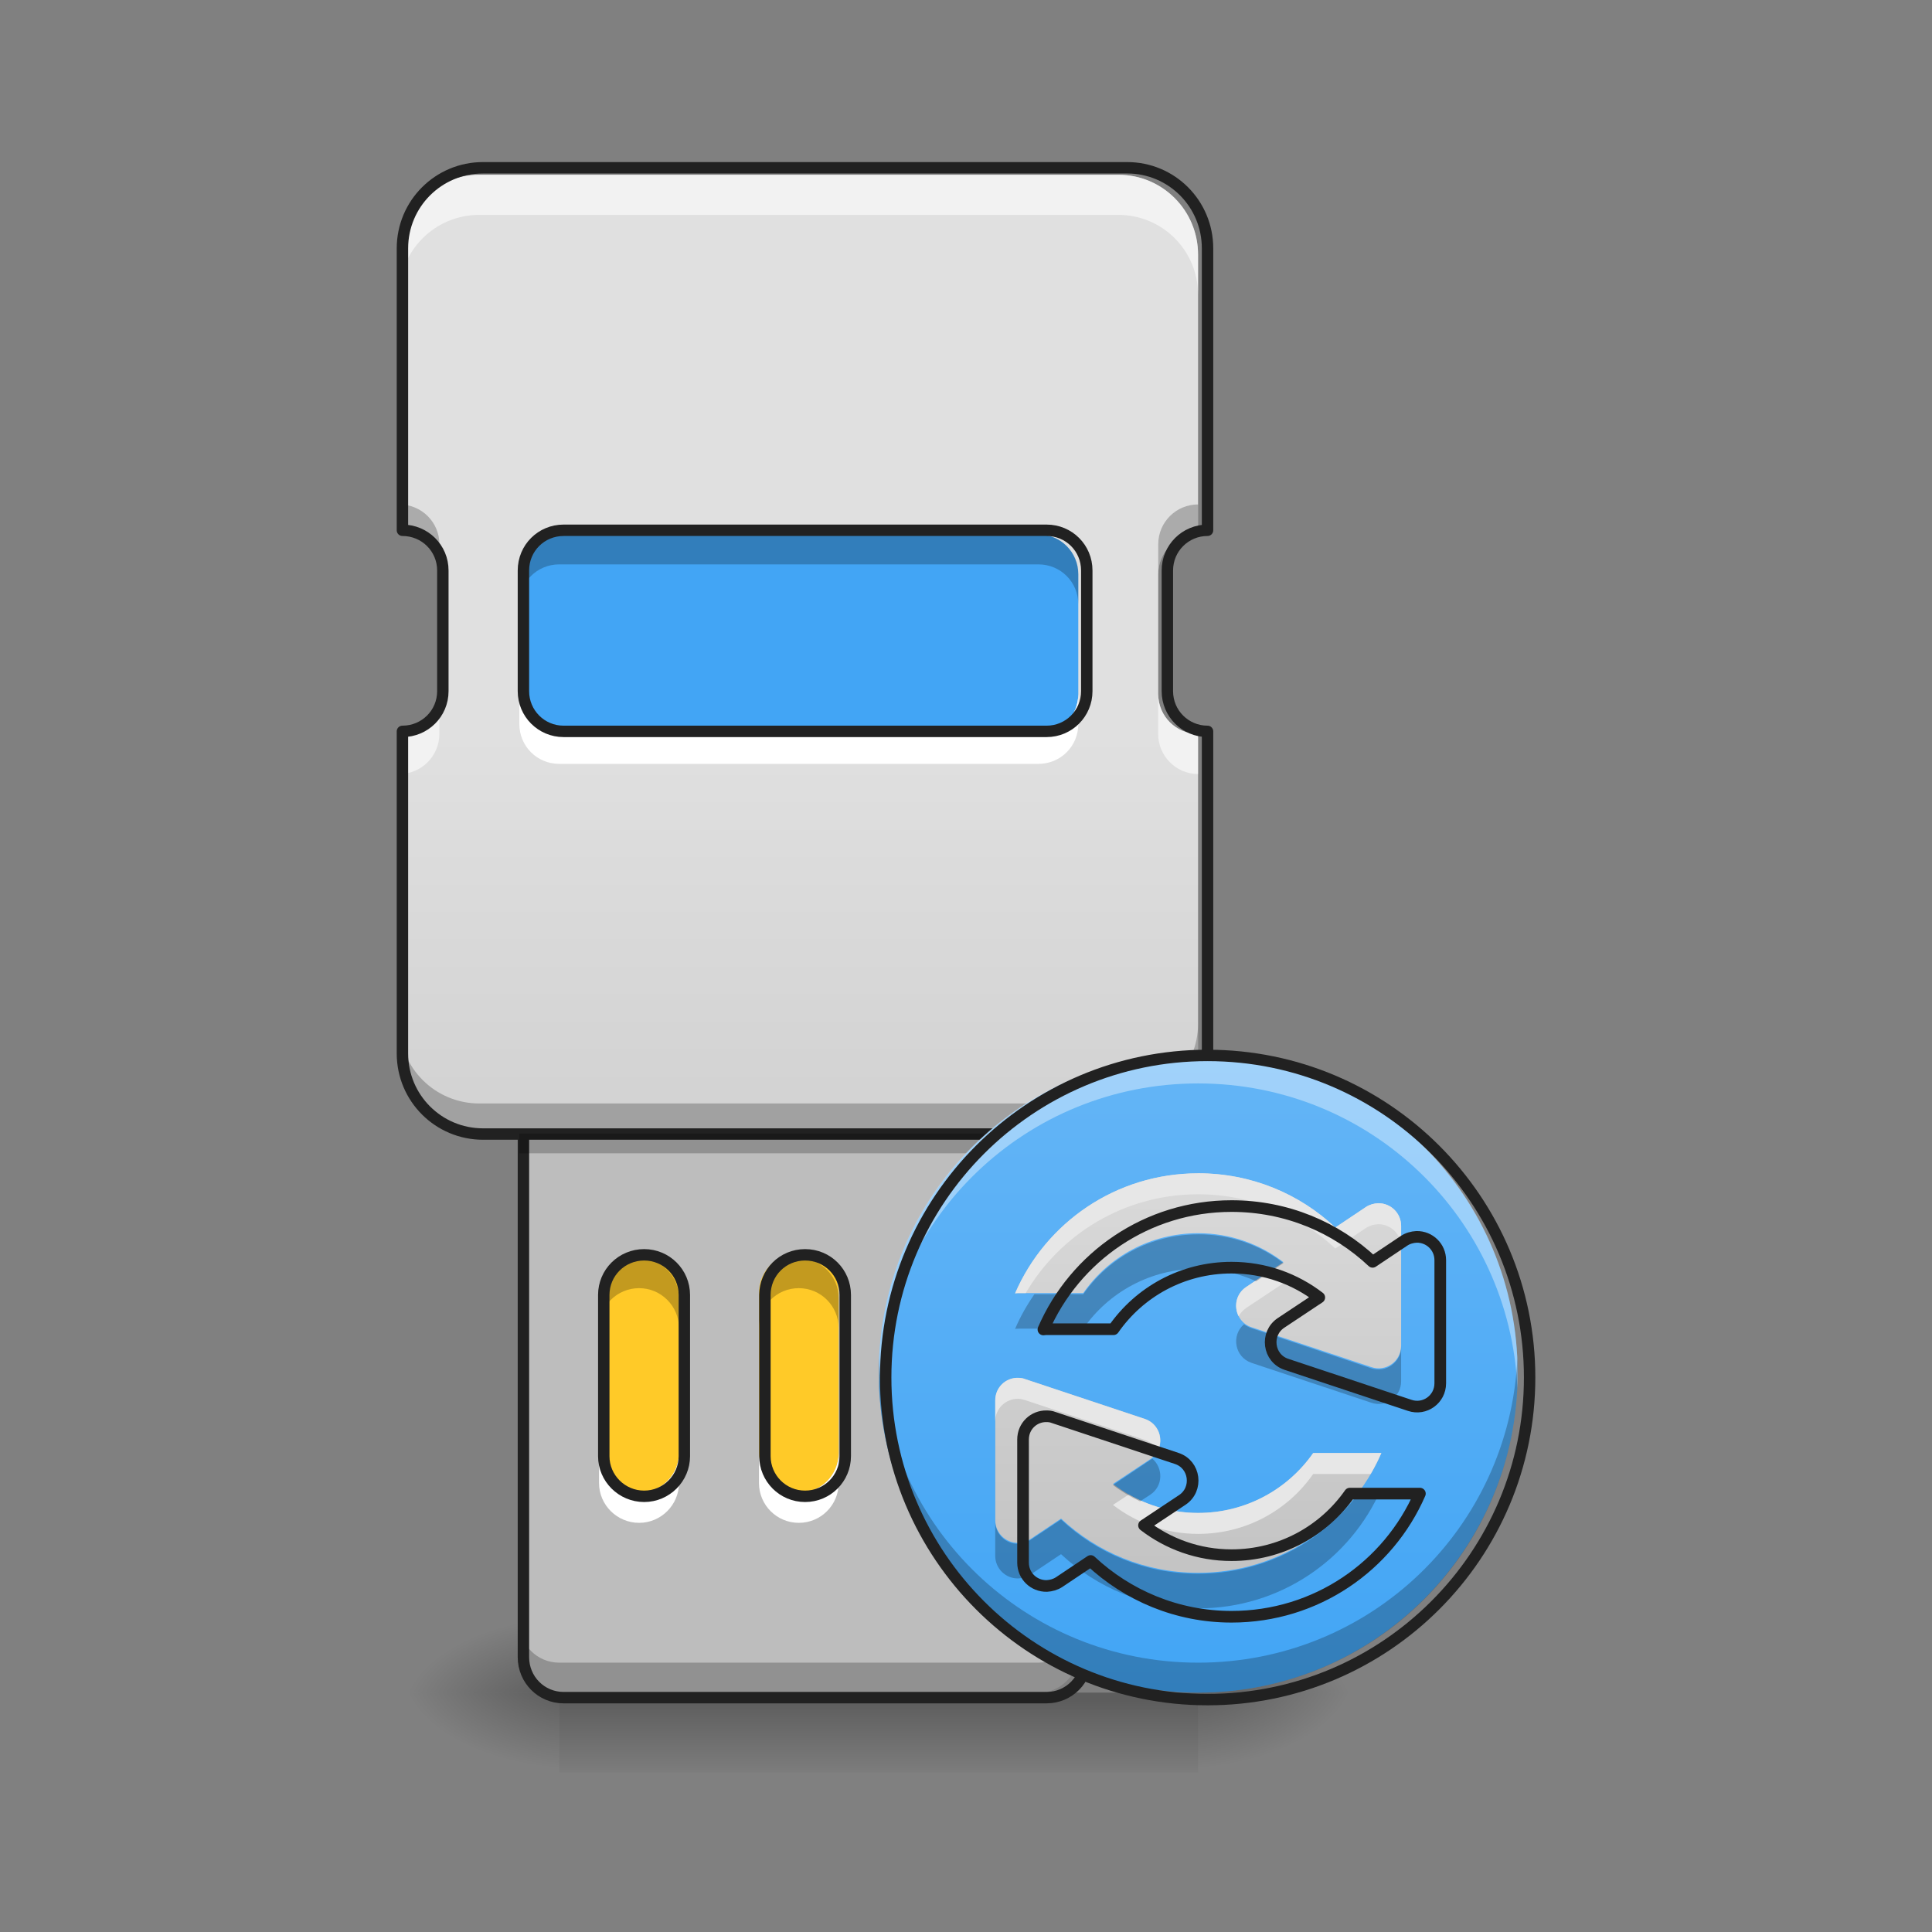 <svg height="32" viewBox="0 0 32 32" width="32" xmlns="http://www.w3.org/2000/svg" xmlns:xlink="http://www.w3.org/1999/xlink"><rect x="0" y="0" width="32" height="32" fill="#808080" stroke="none"/><linearGradient id="a" gradientTransform="matrix(.083 0 0 .063 -27.784 13.439)" gradientUnits="userSpaceOnUse" x1="508" x2="508" y1="233.5" y2="254.667"><stop offset="0" stop-opacity=".275"/><stop offset="1" stop-opacity="0"/></linearGradient><linearGradient id="b"><stop offset="0" stop-opacity=".314"/><stop offset=".222" stop-opacity=".275"/><stop offset="1" stop-opacity="0"/></linearGradient><radialGradient id="c" cx="450.909" cy="189.579" gradientTransform="matrix(0 -.078 -.141 -0 46.177 63.595)" gradientUnits="userSpaceOnUse" r="21.167" xlink:href="#b"/><radialGradient id="d" cx="450.909" cy="189.579" gradientTransform="matrix(-0 .078 .141 0 -17.07 -7.527)" gradientUnits="userSpaceOnUse" r="21.167" xlink:href="#b"/><radialGradient id="e" cx="450.909" cy="189.579" gradientTransform="matrix(-0 -.078 .141 -0 -17.07 63.595)" gradientUnits="userSpaceOnUse" r="21.167" xlink:href="#b"/><radialGradient id="f" cx="450.909" cy="189.579" gradientTransform="matrix(0 .078 -.141 0 46.177 -7.527)" gradientUnits="userSpaceOnUse" r="21.167" xlink:href="#b"/><linearGradient id="g" gradientTransform="matrix(1 0 0 -1 -42.333 64.833)" gradientUnits="userSpaceOnUse" x1="254" x2="254" y1="-41.667" y2="-126.333"><stop offset="0" stop-color="#ffca28"/><stop offset="1" stop-color="#ffe082"/></linearGradient><linearGradient id="h"><stop offset="0" stop-color="#bdbdbd"/><stop offset="1" stop-color="#e0e0e0"/></linearGradient><linearGradient id="i" gradientUnits="userSpaceOnUse" x1="13.23" x2="13.23" xlink:href="#h" y1="12.157" y2="2.896"/><linearGradient id="j" gradientUnits="userSpaceOnUse" x1="13.23" x2="13.23" xlink:href="#h" y1="28.034" y2="12.157"/><linearGradient id="k"><stop offset="0" stop-color="#42a5f5"/><stop offset="1" stop-color="#64b5f6"/></linearGradient><linearGradient id="l" gradientUnits="userSpaceOnUse" x1="13.23" x2="13.23" xlink:href="#k" y1="12.157" y2="28.034"/><linearGradient id="m" gradientUnits="userSpaceOnUse" x1="19.846" x2="19.846" xlink:href="#k" y1="28.034" y2="17.45"/><linearGradient id="n" gradientUnits="userSpaceOnUse" x1="19.846" x2="19.846" xlink:href="#h" y1="28.034" y2="17.45"/><path d="m9.262 28.035h10.582v1.32h-10.582zm0 0" fill="url(#a)"/><path d="m19.844 28.035h2.648v-1.324h-2.648zm0 0" fill="url(#c)"/><path d="m9.262 28.035h-2.648v1.32h2.648zm0 0" fill="url(#d)"/><path d="m9.262 28.035h-2.648v-1.324h2.648zm0 0" fill="url(#e)"/><path d="m19.844 28.035h2.648v1.32h-2.648zm0 0" fill="url(#f)"/><path d="m158.735-126.316h105.865c5.812 0 10.561 4.75 10.561 10.561v63.494c0 5.874-4.75 10.624-10.561 10.624h-105.865c-5.812 0-10.561-4.75-10.561-10.624v-63.494c0-5.812 4.75-10.561 10.561-10.561zm0 0" fill="url(#g)" stroke="#212121" stroke-linecap="square" stroke-linejoin="round" stroke-width="3" transform="matrix(.063 0 0 -.063 0 17.491)"/><path d="m9.262 28.035c-.367 0-.66-.297-.66-.664v-8.598c0-.367.293-.664.66-.664h7.938c.367 0 .66.297.66.664v8.598c0 .367-.293.664-.66.664zm1.324-3.309c.363 0 .66-.297.66-.66v-2.648c0-.367-.297-.66-.66-.66-.367 0-.664.293-.664.66v2.648c0 .363.297.66.664.66zm2.645 0c.367 0 .66-.297.66-.66v-2.648c0-.367-.293-.66-.66-.66-.367 0-.66.293-.66.66v2.648c0 .363.293.66.66.66zm2.645 0c.367 0 .664-.297.664-.66v-2.648c0-.367-.297-.66-.664-.66-.363 0-.66.293-.66.66v2.648c0 .363.297.66.66.66zm0 0" fill="url(#i)"/><path d="m9.262 28.035c-.367 0-.66-.297-.66-.664v-.496c0 .367.293.664.66.664h7.938c.367 0 .66-.297.66-.664v.496c0 .367-.293.664-.66.664zm.66-6.039v-.496c0-.363.297-.66.664-.66.363 0 .66.297.66.66v.496c0-.363-.297-.66-.66-.66-.367 0-.664.297-.664.66zm2.648 0v-.496c0-.363.293-.66.66-.66.367 0 .66.297.66.66v.496c0-.363-.293-.66-.66-.66-.367 0-.66.297-.66.66zm2.645 0v-.496c0-.363.297-.66.66-.66.367 0 .664.297.664.66v.496c0-.363-.297-.66-.664-.66-.363 0-.66.297-.66.66zm0 0" fill-opacity=".235"/><path d="m10.586 25.223c-.367 0-.664-.297-.664-.66v-.496c0 .363.297.66.664.66.363 0 .66-.297.66-.66v.496c0 .363-.297.66-.66.66zm2.645 0c-.367 0-.66-.297-.66-.66v-.496c0 .363.293.66.66.66.367 0 .66-.297.66-.66v.496c0 .363-.293.66-.66.66zm2.645 0c-.363 0-.66-.297-.66-.66v-.496c0 .363.297.66.66.66.367 0 .664-.297.664-.66v.496c0 .363-.297.66-.664.66zm-7.273-5.953v-.496c0-.367.293-.664.66-.664h7.938c.367 0 .66.297.66.664v.496c0-.367-.293-.664-.66-.664h-7.938c-.367 0-.66.297-.66.664zm0 0" fill="#fff"/><path d="m148.173-168.687c-5.874 0-10.561 4.75-10.561 10.624v137.549c0 5.874 4.687 10.624 10.561 10.624h126.988c5.874 0 10.561-4.75 10.561-10.624v-137.549c0-5.874-4.687-10.624-10.561-10.624zm21.185 52.932c5.812 0 10.561 4.75 10.561 10.561v42.371c0 5.874-4.75 10.561-10.561 10.561-5.874 0-10.624-4.687-10.624-10.561v-42.371c0-5.812 4.75-10.561 10.624-10.561zm42.308 0c5.874 0 10.561 4.75 10.561 10.561v42.371c0 5.874-4.687 10.561-10.561 10.561s-10.561-4.687-10.561-10.561v-42.371c0-5.812 4.687-10.561 10.561-10.561zm42.308 0c5.874 0 10.624 4.75 10.624 10.561v42.371c0 5.874-4.75 10.561-10.624 10.561-5.812 0-10.561-4.687-10.561-10.561v-42.371c0-5.812 4.75-10.561 10.561-10.561zm0 0" fill="none" stroke="#212121" stroke-linecap="square" stroke-linejoin="round" stroke-width="3" transform="matrix(.063 0 0 -.063 0 17.491)"/><path d="m7.938 18.773c-.73 0-1.324-.59-1.324-1.324v-5.293c.367 0 .664-.293.664-.66v-1.984c0-.367-.297-.66-.664-.66v-4.633c0-.734.594-1.324 1.324-1.324h10.586c.73 0 1.32.59 1.32 1.324v4.633c-.363 0-.66.293-.66.66v1.984c0 .367.297.66.66.66v5.293c0 .734-.59 1.324-1.32 1.324zm0 0" fill="url(#j)"/><path d="m9.262 12.156h7.938c.367 0 .66-.297.66-.66v-1.984c0-.367-.293-.66-.66-.66h-7.938c-.367 0-.66.293-.66.66v1.984c0 .363.293.66.66.66zm0 0" fill="url(#l)"/><path d="m9.262 12.652c-.367 0-.66-.293-.66-.66v-.496c0 .367.293.66.66.66h7.938c.367 0 .66-.293.66-.66v.496c0 .367-.293.66-.66.66zm0 0" fill="#fff"/><path d="m9.262 8.852c-.367 0-.66.293-.66.66v.496c0-.367.293-.66.66-.66h7.938c.367 0 .66.293.66.66v-.496c0-.367-.293-.66-.66-.66zm0 0" fill-opacity=".235"/><path d="m148.173 85.351h126.988c5.874 0 10.561 4.75 10.561 10.561v31.747c0 5.874-4.687 10.561-10.561 10.561h-126.988c-5.874 0-10.561-4.687-10.561-10.561v-31.747c0-5.812 4.687-10.561 10.561-10.561zm0 0" fill="none" stroke="#212121" stroke-linecap="square" stroke-linejoin="round" stroke-width="3" transform="matrix(.063 0 0 -.063 0 17.491)"/><path d="m6.613 12.82v-.664c.367 0 .664-.293.664-.66v.66c0 .367-.297.664-.664.664zm13.23 0c-.363 0-.66-.297-.66-.664v-.66c0 .367.297.66.66.66zm-13.23-7.941v-.66c0-.734.594-1.324 1.324-1.324h10.586c.73 0 1.32.59 1.32 1.324v.66c0-.73-.59-1.32-1.32-1.32h-10.586c-.73 0-1.324.59-1.324 1.32zm0 0" fill="#fff" fill-opacity=".588"/><path d="m7.938 18.773c-.73 0-1.324-.59-1.324-1.324v-.496c0 .734.594 1.324 1.324 1.324h10.586c.73 0 1.32-.59 1.32-1.324v.496c0 .734-.59 1.324-1.32 1.324zm-.66-9.262c0-.367-.297-.66-.664-.66v-.496c.367 0 .664.293.664.66zm11.906 0v-.496c0-.367.297-.66.66-.66v.496c-.363 0-.66.293-.66.66zm0 0" fill-opacity=".235"/><path d="m126.988-20.513c-11.686 0-21.185 9.437-21.185 21.185v84.679c5.874 0 10.624 4.687 10.624 10.561v31.747c0 5.874-4.75 10.561-10.624 10.561v74.118c0 11.749 9.499 21.185 21.185 21.185h169.359c11.686 0 21.123-9.437 21.123-21.185v-74.118c-5.812 0-10.561-4.687-10.561-10.561v-31.747c0-5.874 4.75-10.561 10.561-10.561v-84.679c0-11.749-9.437-21.185-21.123-21.185zm0 0" fill="none" stroke="#212121" stroke-linecap="square" stroke-linejoin="round" stroke-width="3" transform="matrix(.063 0 0 -.063 0 17.491)"/><path d="m8.602 19.102h9.258v-.328h-9.258zm0 0" fill-opacity=".235"/><path d="m19.844 17.449c2.926 0 5.293 2.371 5.293 5.293 0 2.922-2.367 5.293-5.293 5.293-2.922 0-5.289-2.371-5.289-5.293 0-2.922 2.367-5.293 5.289-5.293zm0 0" fill="url(#m)"/><path d="m19.844 17.449c-2.93 0-5.289 2.359-5.289 5.293 0 .082 0 .164.004.246.129-2.812 2.438-5.043 5.285-5.043 2.852 0 5.16 2.23 5.289 5.043.004-.082.004-.164.004-.246 0-2.934-2.359-5.293-5.293-5.293zm0 0" fill="#fff" fill-opacity=".392"/><path d="m19.844 28.035c-2.93 0-5.289-2.363-5.289-5.293 0-.082 0-.168.004-.25.129 2.816 2.438 5.047 5.285 5.047 2.852 0 5.16-2.23 5.289-5.047.004.082.004.168.004.25 0 2.93-2.359 5.293-5.293 5.293zm0 0" fill-opacity=".235"/><path d="m317.47 64.161c46.808 0 84.679 37.934 84.679 84.679s-37.871 84.679-84.679 84.679c-46.746 0-84.617-37.934-84.617-84.679s37.871-84.679 84.617-84.679zm0 0" fill="none" stroke="#212121" stroke-linecap="round" stroke-linejoin="round" stroke-width="3" transform="matrix(.063 0 0 .063 0 13.439)"/><path d="m19.844 19.434c-1.359 0-2.523.816-3.031 1.988.02-.004.035-.004.055-.004h1.074c.418-.602 1.113-.992 1.902-.992.535 0 1.023.18 1.414.48l-.617.41c-.258.172-.207.57.09.668l1.984.66c.242.082.492-.098.492-.355v-1.984c0-.211-.172-.379-.383-.375-.07.004-.141.023-.199.062l-.508.34c-.594-.559-1.391-.898-2.273-.898zm-2.98 3.387c-.203-.004-.379.156-.379.375v1.984c0 .211.172.379.383.375.07-.004.141-.023.199-.062l.508-.34c.594.555 1.391.898 2.27.898 1.363 0 2.527-.816 3.035-1.984h-1.129c-.418.598-1.113.992-1.906.992-.531 0-1.02-.18-1.41-.48l.617-.41c.258-.172.207-.57-.09-.668l-1.984-.66c-.039-.016-.078-.02-.113-.02zm0 0" fill="url(#n)"/><path d="m19.844 19.434c-1.359 0-2.523.816-3.031 1.988.02-.004.035-.004.055-.004h.121c.574-.98 1.637-1.637 2.855-1.637.883 0 1.68.344 2.273.898l.508-.34c.059-.039.129-.059.199-.062.211-.004.383.164.383.375v-.348c0-.211-.172-.379-.383-.375-.07.004-.141.023-.199.062l-.508.34c-.594-.559-1.391-.898-2.273-.898zm1.152 1.645-.355.238c-.172.113-.207.328-.125.484.027-.051.07-.098.125-.137l.617-.41c-.082-.062-.172-.121-.262-.176zm-4.133 1.742c-.203-.004-.379.156-.379.375v.348c0-.215.176-.379.379-.375.035 0 .074.008.113.02l1.984.66c.102.035.172.102.215.184.102-.195.016-.453-.215-.531l-1.984-.66c-.039-.016-.078-.02-.113-.02zm4.887 1.246c-.418.598-1.113.992-1.906.992-.418 0-.809-.113-1.148-.305l-.262.172c.391.301.879.48 1.41.48.793 0 1.488-.391 1.906-.992h.953c.066-.113.125-.23.176-.348zm0 0" fill="#e7e7e7"/><path d="m19.844 20.445c-.789 0-1.484.391-1.902.992h-.809c-.125.18-.234.371-.32.574.02-.004.035-.004.055-.004h1.074c.418-.602 1.113-.992 1.902-.992.344 0 .672.074.961.207l.453-.301c-.391-.301-.879-.477-1.414-.477zm.762 1.488c-.219.184-.156.547.125.641l1.984.66c.242.082.492-.098.492-.355v-.57c0 .254-.25.434-.492.355l-1.984-.664c-.047-.016-.09-.039-.125-.066zm-1.52 2.227c-.012.008-.023.016-.035.023l-.617.414c.137.105.289.195.449.27l.168-.109c.219-.145.215-.445.035-.598zm3.473.496c-.594.852-1.586 1.41-2.715 1.41-.879 0-1.676-.34-2.27-.898l-.508.34c-.059.039-.129.062-.199.062-.211.008-.383-.164-.383-.375v.574c0 .211.172.379.383.375.07-.004.141-.023.199-.062l.508-.34c.594.555 1.391.898 2.27.898 1.363 0 2.527-.816 3.035-1.984zm0 0" fill-opacity=".235"/><path d="m1199.885 1175.085c-82.197 0-152.584 49.365-183.29 120.225 1.181-.236 2.126-.236 3.307-.236h64.954c25.273-36.374 67.316-59.994 115.028-59.994 32.359 0 61.884 10.865 85.504 29.052l-37.319 24.801c-15.589 10.393-12.518 34.485 5.433 40.39l119.989 39.917c14.644 4.96 29.761-5.905 29.761-21.494v-119.989c0-12.755-10.393-22.911-23.147-22.675-4.252.236-8.503 1.417-12.046 3.779l-30.706 20.549c-35.902-33.776-84.086-54.326-137.467-54.326zm-180.219 204.784c-12.282-.236-22.911 9.448-22.911 22.675v119.989c0 12.755 10.393 22.911 23.147 22.675 4.252-.236 8.503-1.417 12.046-3.779l30.706-20.549c35.902 33.54 84.086 54.326 137.231 54.326 82.433 0 152.82-49.365 183.526-119.989h-68.261c-25.273 36.138-67.316 59.994-115.265 59.994-32.123 0-61.648-10.865-85.267-29.052l37.319-24.801c15.589-10.393 12.518-34.485-5.433-40.39l-119.989-39.917c-2.362-.945-4.724-1.181-6.85-1.181zm0 0" fill="none" stroke="#212121" stroke-linecap="round" stroke-linejoin="round" stroke-width="11.339" transform="scale(.017)"/></svg>